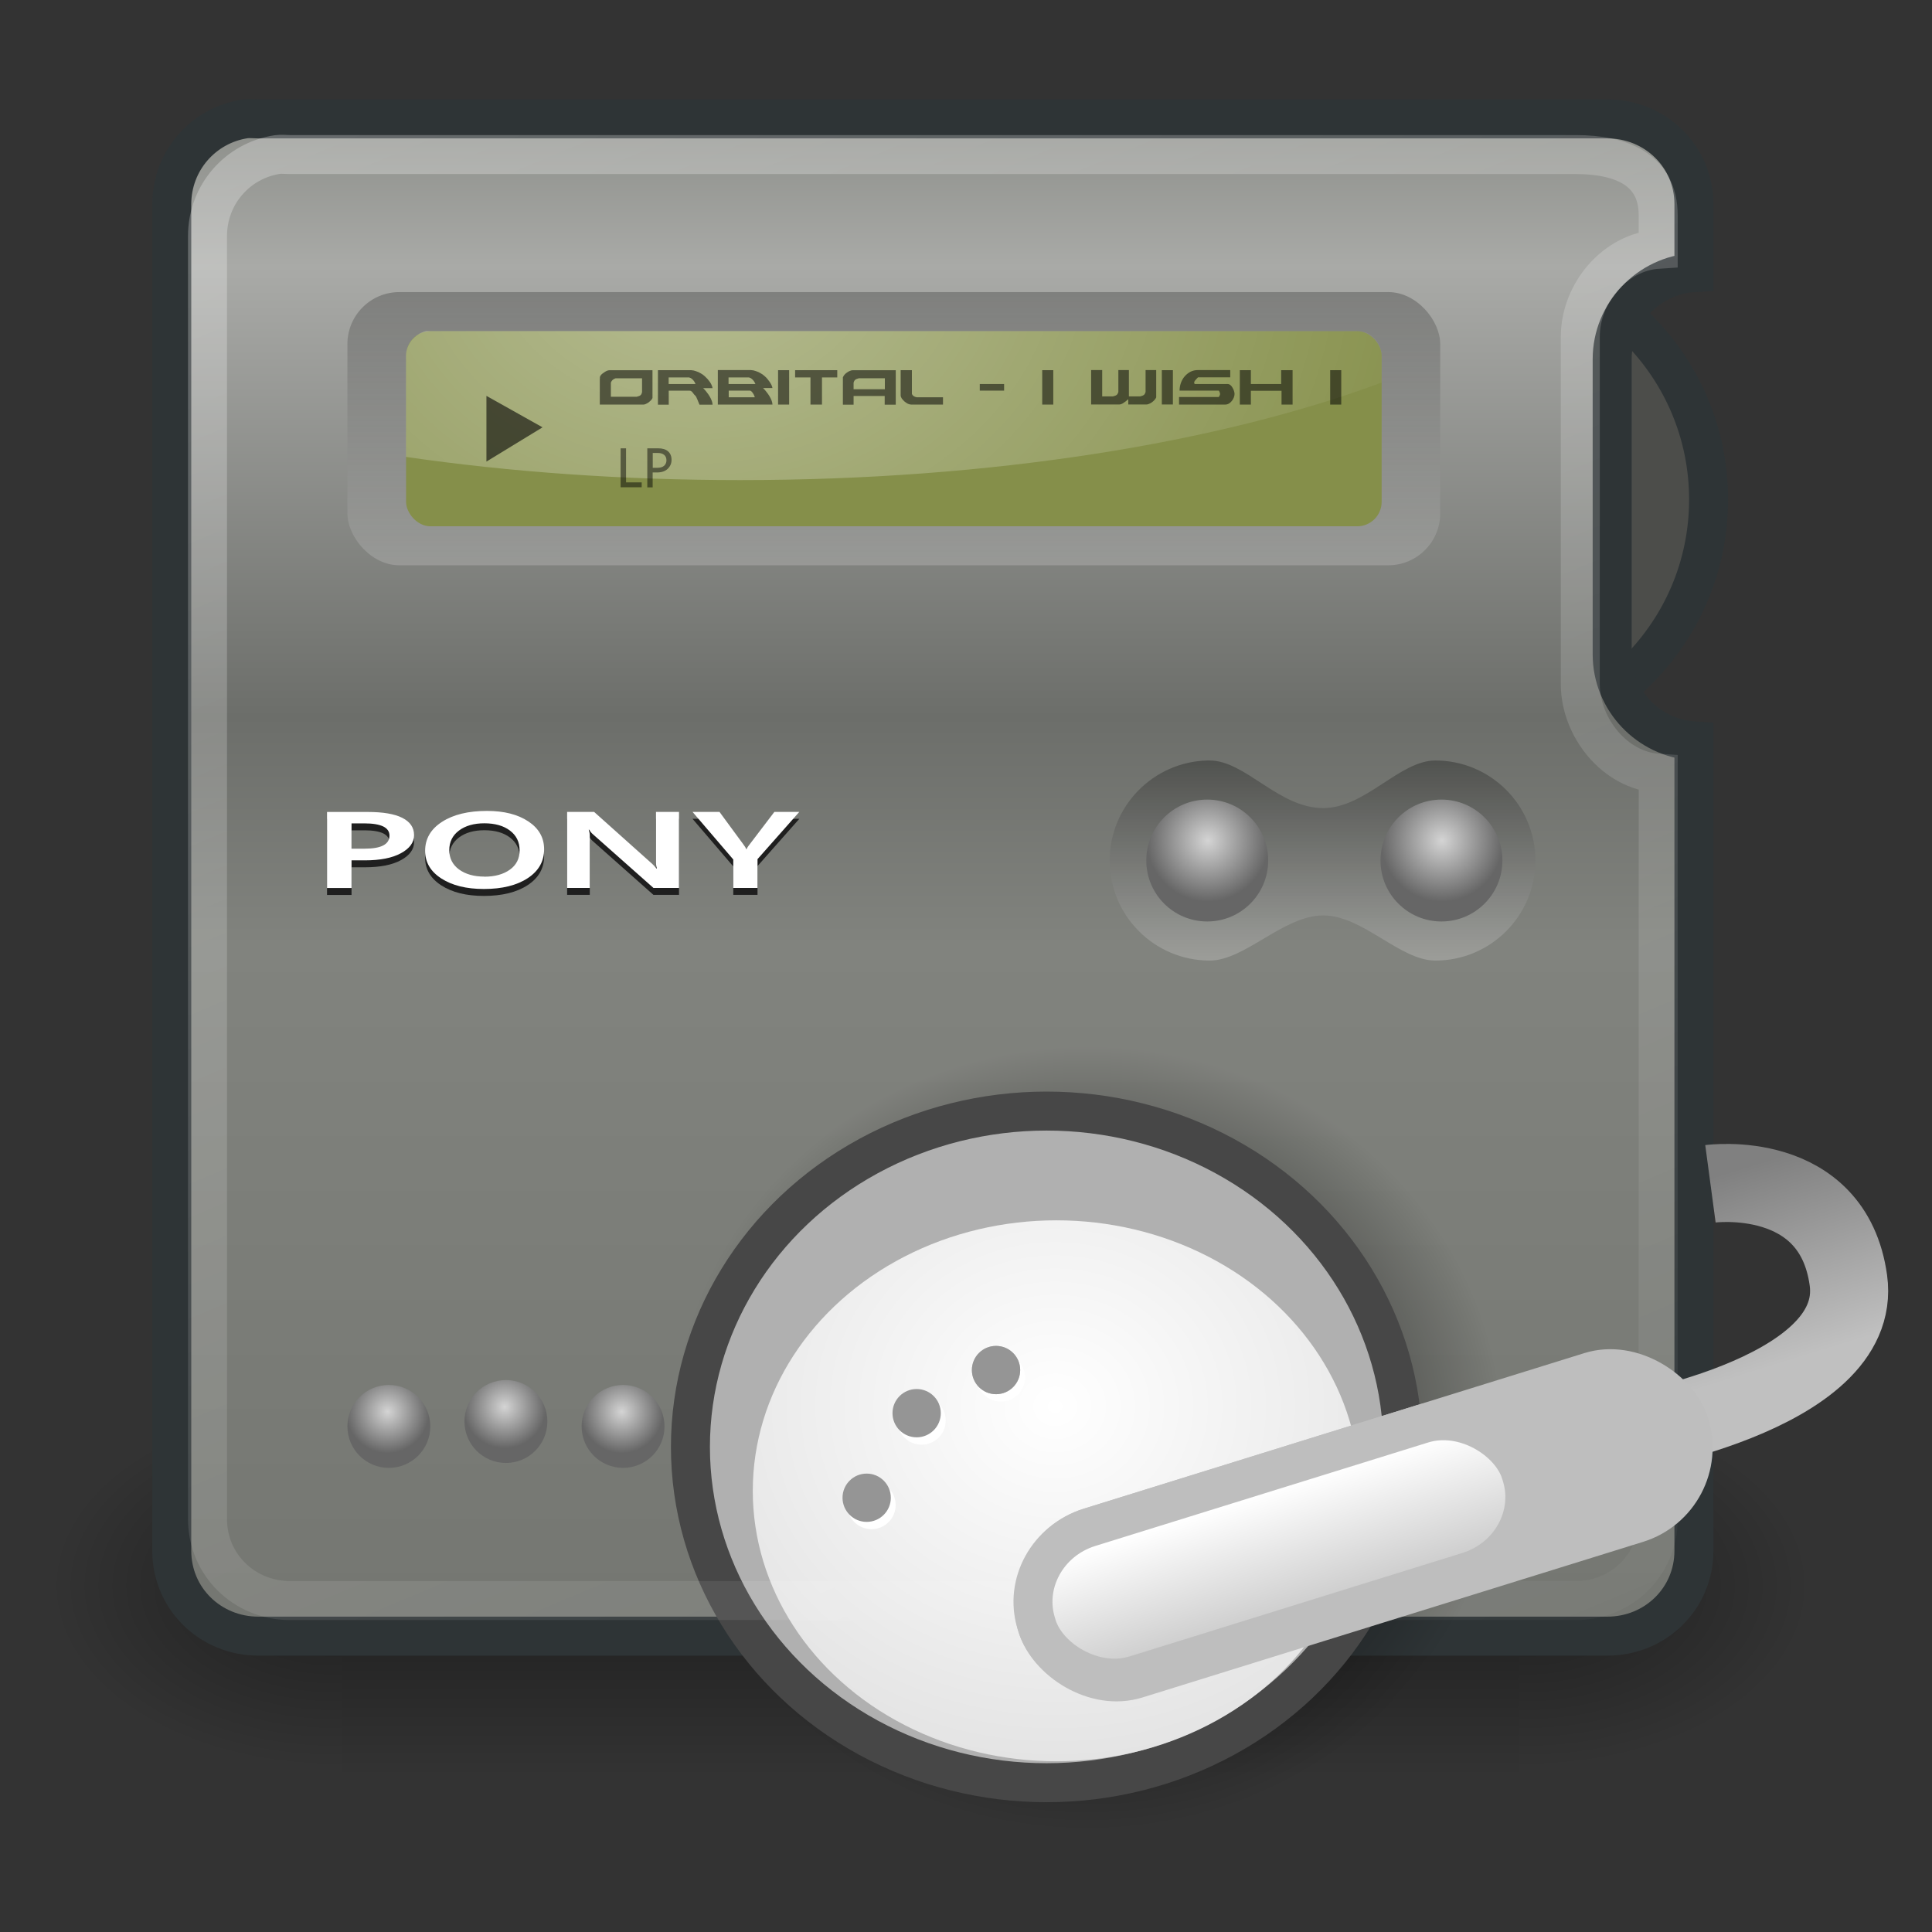 <?xml version="1.0" encoding="UTF-8" standalone="no"?>
<!-- Created with Inkscape (http://www.inkscape.org/) -->

<svg
   xmlns:dc="http://purl.org/dc/elements/1.1/"
   xmlns:cc="http://creativecommons.org/ns#"
   xmlns:rdf="http://www.w3.org/1999/02/22-rdf-syntax-ns#"
   xmlns:svg="http://www.w3.org/2000/svg"
   xmlns="http://www.w3.org/2000/svg"
   xmlns:xlink="http://www.w3.org/1999/xlink"
   xmlns:sodipodi="http://sodipodi.sourceforge.net/DTD/sodipodi-0.dtd"
   xmlns:inkscape="http://www.inkscape.org/namespaces/inkscape"
   width="22"
   height="22"
   id="svg2"
   sodipodi:version="0.32"
   inkscape:version="0.92.2 (5c3e80d, 2017-08-06)"
   version="1.0"
   sodipodi:docname="mp3-player.svg"
   inkscape:output_extension="org.inkscape.output.svg.inkscape">
  <rect width="100%" height="100%" fill="#333333" stroke="none"/>
  <defs
     id="defs4">
    <inkscape:perspective
       sodipodi:type="inkscape:persp3d"
       inkscape:vp_x="0 : 24 : 1"
       inkscape:vp_y="0 : 1000 : 0"
       inkscape:vp_z="48 : 24 : 1"
       inkscape:persp3d-origin="24 : 16 : 1"
       id="perspective99" />
    <radialGradient
       inkscape:collect="always"
       xlink:href="#linearGradient5060"
       id="radialGradient6719"
       gradientUnits="userSpaceOnUse"
       gradientTransform="matrix(-2.774,0,0,1.97,112.762,-872.885)"
       cx="605.714"
       cy="486.648"
       fx="605.714"
       fy="486.648"
       r="117.143" />
    <linearGradient
       inkscape:collect="always"
       id="linearGradient5060">
      <stop
         style="stop-color:black;stop-opacity:1;"
         offset="0"
         id="stop5062" />
      <stop
         style="stop-color:black;stop-opacity:0;"
         offset="1"
         id="stop5064" />
    </linearGradient>
    <radialGradient
       inkscape:collect="always"
       xlink:href="#linearGradient5060"
       id="radialGradient6717"
       gradientUnits="userSpaceOnUse"
       gradientTransform="matrix(2.774,0,0,1.97,-1891.633,-872.885)"
       cx="605.714"
       cy="486.648"
       fx="605.714"
       fy="486.648"
       r="117.143" />
    <linearGradient
       id="linearGradient5048">
      <stop
         style="stop-color:black;stop-opacity:0;"
         offset="0"
         id="stop5050" />
      <stop
         id="stop5056"
         offset="0.5"
         style="stop-color:black;stop-opacity:1;" />
      <stop
         style="stop-color:black;stop-opacity:0;"
         offset="1"
         id="stop5052" />
    </linearGradient>
    <linearGradient
       inkscape:collect="always"
       xlink:href="#linearGradient5048"
       id="linearGradient6715"
       gradientUnits="userSpaceOnUse"
       gradientTransform="matrix(2.774,0,0,1.97,-1892.179,-872.885)"
       x1="302.857"
       y1="366.648"
       x2="302.857"
       y2="609.505" />
    <linearGradient
       inkscape:collect="always"
       id="linearGradient2413">
      <stop
         style="stop-color:#000000;stop-opacity:1;"
         offset="0"
         id="stop2415" />
      <stop
         style="stop-color:#000000;stop-opacity:0;"
         offset="1"
         id="stop2417" />
    </linearGradient>
    <linearGradient
       id="linearGradient2381">
      <stop
         style="stop-color:#808080;stop-opacity:1;"
         offset="0"
         id="stop2383" />
      <stop
         style="stop-color:#c0c0c0;stop-opacity:1;"
         offset="1"
         id="stop2385" />
    </linearGradient>
    <linearGradient
       id="linearGradient2373">
      <stop
         style="stop-color:#ffffff;stop-opacity:1;"
         offset="0"
         id="stop2375" />
      <stop
         style="stop-color:#cbcbcb;stop-opacity:1;"
         offset="1"
         id="stop2377" />
    </linearGradient>
    <linearGradient
       id="linearGradient2359">
      <stop
         id="stop2361"
         offset="0"
         style="stop-color:#ffffff;stop-opacity:1;" />
      <stop
         style="stop-color:#dddddd;stop-opacity:1;"
         offset="1"
         id="stop2365" />
    </linearGradient>
    <linearGradient
       inkscape:collect="always"
       id="linearGradient9531">
      <stop
         style="stop-color:#000000;stop-opacity:1;"
         offset="0"
         id="stop9533" />
      <stop
         style="stop-color:#000000;stop-opacity:0;"
         offset="1"
         id="stop9535" />
    </linearGradient>
    <linearGradient
       id="linearGradient8644">
      <stop
         style="stop-color:#d4d4d4;stop-opacity:1;"
         offset="0"
         id="stop8646" />
      <stop
         style="stop-color:#666666;stop-opacity:1;"
         offset="1"
         id="stop8648" />
    </linearGradient>
    <linearGradient
       inkscape:collect="always"
       id="linearGradient3379">
      <stop
         style="stop-color:#ffffff;stop-opacity:1;"
         offset="0"
         id="stop3381" />
      <stop
         style="stop-color:#ffffff;stop-opacity:0;"
         offset="1"
         id="stop3383" />
    </linearGradient>
    <linearGradient
       id="linearGradient2489">
      <stop
         style="stop-color:#000000;stop-opacity:1;"
         offset="0"
         id="stop2491" />
      <stop
         style="stop-color:#ffffff;stop-opacity:1;"
         offset="1"
         id="stop2493" />
    </linearGradient>
    <linearGradient
       inkscape:collect="always"
       id="linearGradient2479">
      <stop
         style="stop-color:#ffffff;stop-opacity:1;"
         offset="0"
         id="stop2481" />
      <stop
         style="stop-color:#ffffff;stop-opacity:0;"
         offset="1"
         id="stop2483" />
    </linearGradient>
    <linearGradient
       id="linearGradient2459">
      <stop
         style="stop-color:#888a85;stop-opacity:1;"
         offset="0"
         id="stop2461" />
      <stop
         id="stop2223"
         offset="0.108"
         style="stop-color:#a9aaa7;stop-opacity:1;" />
      <stop
         style="stop-color:#6c6e6a;stop-opacity:1;"
         offset="0.397"
         id="stop2225" />
      <stop
         id="stop2227"
         offset="0.544"
         style="stop-color:#81837e;stop-opacity:1;" />
      <stop
         style="stop-color:#747671;stop-opacity:1;"
         offset="1"
         id="stop2463" />
    </linearGradient>
    <linearGradient
       inkscape:collect="always"
       xlink:href="#linearGradient2459"
       id="linearGradient2465"
       x1="25"
       y1="3.048"
       x2="25"
       y2="42.952"
       gradientUnits="userSpaceOnUse"
       gradientTransform="matrix(0.444,0,0,0.444,-0.489,25.771)" />
    <linearGradient
       inkscape:collect="always"
       xlink:href="#linearGradient2479"
       id="linearGradient2485"
       x1="16.7"
       y1="-2.283"
       x2="38.78"
       y2="50.397"
       gradientUnits="userSpaceOnUse"
       gradientTransform="matrix(0.444,0,0,0.444,-0.489,25.771)" />
    <linearGradient
       inkscape:collect="always"
       xlink:href="#linearGradient2489"
       id="linearGradient2495"
       x1="24"
       y1="6.875"
       x2="24"
       y2="16.244"
       gradientUnits="userSpaceOnUse"
       gradientTransform="matrix(0.444,0,0,0.472,-0.489,25.549)" />
    <radialGradient
       inkscape:collect="always"
       xlink:href="#linearGradient3379"
       id="radialGradient3385"
       cx="18.873"
       cy="5.886"
       fx="18.873"
       fy="5.886"
       r="12.5"
       gradientTransform="matrix(0.724,0,0,0.561,-5.771,25.585)"
       gradientUnits="userSpaceOnUse" />
    <linearGradient
       inkscape:collect="always"
       xlink:href="#linearGradient2489"
       id="linearGradient6019"
       gradientUnits="userSpaceOnUse"
       gradientTransform="matrix(0.444,0,0,0.472,2.011,24.424)"
       x1="29.359"
       y1="21.678"
       x2="29.359"
       y2="27.187" />
    <radialGradient
       inkscape:collect="always"
       xlink:href="#linearGradient8644"
       id="radialGradient8650"
       cx="32.125"
       cy="22.031"
       fx="32.125"
       fy="22.031"
       r="1.219"
       gradientUnits="userSpaceOnUse"
       gradientTransform="matrix(0.57,0,0,0.57,-4.557,23.014)" />
    <radialGradient
       inkscape:collect="always"
       xlink:href="#linearGradient8644"
       id="radialGradient8654"
       gradientUnits="userSpaceOnUse"
       cx="32.125"
       cy="22.031"
       fx="32.125"
       fy="22.031"
       r="1.219"
       gradientTransform="matrix(0.57,0,0,0.57,-1.891,23.014)" />
    <radialGradient
       inkscape:collect="always"
       xlink:href="#linearGradient9531"
       id="radialGradient9537"
       cx="25.375"
       cy="41.75"
       fx="25.375"
       fy="41.75"
       r="20.375"
       gradientTransform="matrix(1,0,0,0.282,0,29.968)"
       gradientUnits="userSpaceOnUse" />
    <radialGradient
       inkscape:collect="always"
       xlink:href="#linearGradient8644"
       id="radialGradient9541"
       gradientUnits="userSpaceOnUse"
       cx="32.125"
       cy="22.031"
       fx="32.125"
       fy="22.031"
       r="1.219"
       gradientTransform="matrix(0.387,0,0,0.387,-8.019,33.549)" />
    <radialGradient
       inkscape:collect="always"
       xlink:href="#linearGradient8644"
       id="radialGradient9545"
       gradientUnits="userSpaceOnUse"
       cx="32.125"
       cy="22.031"
       fx="32.125"
       fy="22.031"
       r="1.219"
       gradientTransform="matrix(0.387,0,0,0.387,-6.686,33.494)" />
    <radialGradient
       inkscape:collect="always"
       xlink:href="#linearGradient8644"
       id="radialGradient9549"
       gradientUnits="userSpaceOnUse"
       cx="32.125"
       cy="22.031"
       fx="32.125"
       fy="22.031"
       r="1.219"
       gradientTransform="matrix(0.387,0,0,0.387,-5.353,33.549)" />
    <radialGradient
       inkscape:collect="always"
       xlink:href="#linearGradient2359"
       id="radialGradient2357"
       cx="32.35"
       cy="41.432"
       fx="32.35"
       fy="41.432"
       r="8.254"
       gradientTransform="matrix(0.682,0,0,0.616,-10.047,16.493)"
       gradientUnits="userSpaceOnUse" />
    <linearGradient
       inkscape:collect="always"
       xlink:href="#linearGradient2373"
       id="linearGradient2379"
       x1="20.466"
       y1="46.393"
       x2="20.496"
       y2="49.641"
       gradientUnits="userSpaceOnUse"
       gradientTransform="matrix(0.444,0,0,0.444,-7.268,24.728)" />
    <linearGradient
       inkscape:collect="always"
       xlink:href="#linearGradient2381"
       id="linearGradient2387"
       x1="43.462"
       y1="30.561"
       x2="44.977"
       y2="35.436"
       gradientUnits="userSpaceOnUse"
       gradientTransform="matrix(0.444,0,0,0.444,0.4,25.771)" />
    <radialGradient
       inkscape:collect="always"
       xlink:href="#linearGradient2413"
       id="radialGradient2419"
       cx="32.35"
       cy="42.962"
       fx="32.35"
       fy="42.962"
       r="7.778"
       gradientTransform="matrix(0.61,0,0,0.575,-7.354,17.682)"
       gradientUnits="userSpaceOnUse" />
  </defs>
  <sodipodi:namedview
     id="base"
     pagecolor="#ffffff"
     bordercolor="#666666"
     borderopacity="0.412"
     inkscape:pageopacity="0.0"
     inkscape:pageshadow="2"
     inkscape:zoom="11.313708"
     inkscape:cx="21.524987"
     inkscape:cy="2.0592145"
     inkscape:document-units="px"
     inkscape:current-layer="layer1"
     inkscape:showpageshadow="false"
     inkscape:window-width="1920"
     inkscape:window-height="1017"
     inkscape:window-x="-8"
     inkscape:window-y="-8"
     showgrid="false"
     fill="#9db029"
     inkscape:window-maximized="1" />
  <g
     inkscape:label="Layer 1"
     inkscape:groupmode="layer"
     id="layer1"
     transform="translate(0,-26)">
    <circle
       style="color:#000000;display:block;overflow:visible;visibility:visible;opacity:1;fill:#4c4d4a;fill-opacity:1;fill-rule:evenodd;stroke:#2e3436;stroke-width:0.444;stroke-linecap:butt;stroke-linejoin:miter;stroke-miterlimit:4;stroke-dasharray:none;stroke-dashoffset:0;stroke-opacity:1;marker:none;marker-start:none;marker-mid:none;marker-end:none"
       id="path2473"
       cx="16.706"
       cy="31.688"
       r="2.75" />
    <g
       transform="matrix(0.01,0,0,0.009,19.491,43.283)"
       id="g6707">
      <rect
         style="color:#000000;display:inline;overflow:visible;visibility:visible;opacity:0.402;fill:url(#linearGradient6715);fill-opacity:1;fill-rule:nonzero;stroke:none;stroke-width:1;stroke-linecap:round;stroke-linejoin:miter;stroke-miterlimit:4;stroke-dasharray:none;stroke-dashoffset:0;stroke-opacity:1;marker:none;marker-start:none;marker-mid:none;marker-end:none"
         id="rect6709"
         width="1339.633"
         height="478.357"
         x="-1559.252"
         y="-150.697" />
      <path
         style="color:#000000;display:inline;overflow:visible;visibility:visible;opacity:0.402;fill:url(#radialGradient6717);fill-opacity:1;fill-rule:nonzero;stroke:none;stroke-width:1;stroke-linecap:round;stroke-linejoin:miter;stroke-miterlimit:4;stroke-dasharray:none;stroke-dashoffset:0;stroke-opacity:1;marker:none;marker-start:none;marker-mid:none;marker-end:none"
         d="m -219.619,-150.68 c 0,0 0,478.331 0,478.331 142.874,0.9 345.4,-107.17 345.4,-239.196 0,-132.027 -159.437,-239.135 -345.4,-239.135 z"
         id="path6711"
         sodipodi:nodetypes="cccc"
         inkscape:connector-curvature="0" />
      <path
         sodipodi:nodetypes="cccc"
         id="path6713"
         d="m -1559.252,-150.68 c 0,0 0,478.331 0,478.331 -142.874,0.9 -345.4,-107.17 -345.4,-239.196 0,-132.027 159.437,-239.135 345.4,-239.135 z"
         style="color:#000000;display:inline;overflow:visible;visibility:visible;opacity:0.402;fill:url(#radialGradient6719);fill-opacity:1;fill-rule:nonzero;stroke:none;stroke-width:1;stroke-linecap:round;stroke-linejoin:miter;stroke-miterlimit:4;stroke-dasharray:none;stroke-dashoffset:0;stroke-opacity:1;marker:none;marker-start:none;marker-mid:none;marker-end:none"
         inkscape:connector-curvature="0" />
    </g>
    <path
       style="color:#000000;display:block;overflow:visible;visibility:visible;opacity:1;fill:url(#linearGradient2465);fill-opacity:1;fill-rule:evenodd;stroke:#2e3436;stroke-width:0.444;stroke-linecap:butt;stroke-linejoin:miter;stroke-miterlimit:4;stroke-dasharray:none;stroke-dashoffset:0;stroke-opacity:1;marker:none;marker-start:none;marker-mid:none;marker-end:none"
       d="m 2.789,27.354 c -0.474,0.072 -0.833,0.478 -0.833,0.972 v 15.333 c 0,0.546 0.441,0.972 0.986,0.972 H 18.303 c 0.546,0 0.986,-0.427 0.986,-0.972 v -9.222 c -0.516,-0.032 -0.931,-0.462 -0.931,-0.986 v -3.361 c 0,-0.524 0.415,-0.954 0.931,-0.986 v -0.778 c 0,-0.546 -0.441,-0.972 -0.986,-0.972 H 2.942 c -0.051,0 -0.104,-0.007 -0.153,0 z"
       id="rect1580"
       inkscape:connector-curvature="0" />
    <ellipse
       style="color:#000000;display:block;overflow:visible;visibility:visible;opacity:1;fill:url(#radialGradient2419);fill-opacity:1;fill-rule:evenodd;stroke:none;stroke-width:0.52;stroke-linecap:butt;stroke-linejoin:miter;stroke-miterlimit:4;stroke-dasharray:none;stroke-dashoffset:0;stroke-opacity:1;marker:none;marker-start:none;marker-mid:none;marker-end:none"
       id="path2411"
       cx="12.39"
       cy="42.398"
       rx="4.747"
       ry="4.475" />
    <ellipse
       id="path2407"
       style="color:#000000;display:block;overflow:visible;visibility:visible;opacity:1;fill:#b0b0b0;fill-opacity:1;fill-rule:evenodd;stroke:#474747;stroke-width:0.444;stroke-linecap:butt;stroke-linejoin:miter;stroke-miterlimit:4;stroke-dasharray:none;stroke-dashoffset:0;stroke-opacity:1;marker:none;marker-start:none;marker-mid:none;marker-end:none"
       cx="11.918"
       cy="42.476"
       rx="4.056"
       ry="3.824" />
    <ellipse
       style="color:#000000;display:block;overflow:visible;visibility:visible;opacity:1;fill:url(#radialGradient2357);fill-opacity:1;fill-rule:evenodd;stroke:none;stroke-width:0.444;stroke-linecap:butt;stroke-linejoin:miter;stroke-miterlimit:4;stroke-dasharray:none;stroke-dashoffset:0;stroke-opacity:1;marker:none;marker-start:none;marker-mid:none;marker-end:none"
       id="path2601"
       cx="12.029"
       cy="42.976"
       rx="3.457"
       ry="3.08" />
    <path
       id="path2475"
       d="m 3.157,27.76 c -0.451,0.069 -0.794,0.455 -0.794,0.927 v 14.612 c 0,0.52 0.42,0.927 0.94,0.927 H 17.942 c 0.52,0 0.94,-0.407 0.94,-0.927 v -8.494 c -0.492,-0.031 -0.887,-0.519 -0.887,-1.018 V 29.837 c 0,-0.5 0.395,-0.968 0.887,-0.999 V 28.451 c 0,-0.52 -0.42,-0.691 -0.94,-0.691 H 3.303 c -0.049,0 -0.099,-0.007 -0.146,0 z"
       style="color:#000000;display:block;overflow:visible;visibility:visible;opacity:0.281;fill:none;fill-opacity:1;fill-rule:evenodd;stroke:url(#linearGradient2485);stroke-width:0.444;stroke-linecap:butt;stroke-linejoin:miter;stroke-miterlimit:4;stroke-dasharray:none;stroke-dashoffset:0;stroke-opacity:1;marker:none;marker-start:none;marker-mid:none;marker-end:none"
       sodipodi:nodetypes="cccccccccccccc"
       inkscape:connector-curvature="0" />
    <rect
       style="color:#000000;display:block;overflow:visible;visibility:visible;opacity:0.281;fill:url(#linearGradient2495);fill-opacity:1;fill-rule:evenodd;stroke:none;stroke-width:0.444;stroke-linecap:butt;stroke-linejoin:miter;stroke-miterlimit:4;stroke-dasharray:none;stroke-dashoffset:0;stroke-opacity:1;marker:none;marker-start:none;marker-mid:none;marker-end:none"
       id="rect2487"
       width="12.444"
       height="3.111"
       x="3.956"
       y="29.326"
       rx="0.592"
       ry="0.592" />
    <rect
       ry="0.278"
       rx="0.278"
       y="29.771"
       x="4.624"
       height="2.222"
       width="11.109"
       id="rect2497"
       style="color:#000000;display:block;overflow:visible;visibility:visible;opacity:1;fill:#858f4a;fill-opacity:1;fill-rule:evenodd;stroke:none;stroke-width:0.444;stroke-linecap:butt;stroke-linejoin:miter;stroke-miterlimit:4;stroke-dasharray:none;stroke-dashoffset:0;stroke-opacity:1;marker:none;marker-start:none;marker-mid:none;marker-end:none" />
    <path
       style="color:#000000;display:block;overflow:visible;visibility:visible;opacity:0.402;fill:url(#radialGradient3385);fill-opacity:1;fill-rule:evenodd;stroke:none;stroke-width:0.444;stroke-linecap:butt;stroke-linejoin:miter;stroke-miterlimit:4;stroke-dasharray:none;stroke-dashoffset:0;stroke-opacity:1;marker:none;marker-start:none;marker-mid:none;marker-end:none"
       d="m 4.845,29.771 c -0.023,0.005 -0.049,0.018 -0.069,0.028 -0.016,0.009 -0.042,0.03 -0.056,0.042 -0.007,0.006 -0.022,0.021 -0.028,0.028 -0.04,0.048 -0.069,0.113 -0.069,0.181 v 1.153 c 1.176,0.171 2.46,0.264 3.806,0.264 2.867,0 5.456,-0.425 7.305,-1.111 V 30.049 c 0,-0.067 -0.03,-0.133 -0.069,-0.181 -0.006,-0.007 -0.021,-0.022 -0.028,-0.028 -0.014,-0.011 -0.04,-0.033 -0.056,-0.042 -0.036,-0.018 -0.082,-0.028 -0.125,-0.028 H 4.9 c -0.019,0 -0.037,-0.004 -0.056,0 z"
       id="rect2501"
       inkscape:connector-curvature="0" />
    <path
       style="font-style:normal;font-variant:normal;font-weight:bold;font-stretch:normal;font-size:3.592px;line-height:125%;font-family:Segoe;text-align:start;writing-mode:lr-tb;text-anchor:start;fill:#1f1f1f;fill-opacity:1;stroke:none;stroke-width:0.444pt;stroke-linecap:butt;stroke-linejoin:miter;stroke-opacity:1"
       d="m 3.724,35.325 h 0.464 c 0.173,10e-7 0.304,0.022 0.393,0.067 0.089,0.045 0.134,0.11 0.134,0.197 -1e-6,0.083 -0.05,0.152 -0.15,0.206 -0.099,0.054 -0.236,0.081 -0.41,0.081 h -0.152 v 0.315 h -0.279 v -0.866 m 0.279,0.418 h 0.148 c 0.095,0 0.166,-0.012 0.213,-0.037 0.048,-0.025 0.071,-0.062 0.071,-0.112 -1e-6,-0.046 -0.024,-0.081 -0.071,-0.104 -0.048,-0.023 -0.119,-0.035 -0.213,-0.035 h -0.148 v 0.289 m 1.542,-0.431 c 0.195,10e-7 0.352,0.04 0.472,0.12 0.119,0.079 0.179,0.185 0.179,0.317 -10e-7,0.137 -0.062,0.247 -0.187,0.329 -0.125,0.082 -0.291,0.123 -0.499,0.123 -0.2,0 -0.361,-0.04 -0.485,-0.12 -0.123,-0.08 -0.184,-0.184 -0.184,-0.314 -10e-7,-0.138 0.064,-0.248 0.193,-0.331 0.129,-0.083 0.3,-0.124 0.511,-0.124 m -0.03,0.749 c 0.12,0 0.217,-0.027 0.291,-0.08 0.074,-0.053 0.111,-0.126 0.111,-0.22 -1e-6,-0.095 -0.037,-0.17 -0.11,-0.225 -0.072,-0.055 -0.17,-0.083 -0.292,-0.083 -0.119,10e-7 -0.216,0.028 -0.289,0.083 -0.073,0.055 -0.11,0.129 -0.11,0.222 0,0.092 0.037,0.166 0.11,0.22 0.074,0.054 0.17,0.082 0.289,0.082 m 2.217,0.129 h -0.291 l -0.688,-0.61 c -0.017,-0.014 -0.032,-0.032 -0.043,-0.053 h -0.006 c 0.008,0.023 0.012,0.044 0.012,0.062 v 0.601 h -0.258 v -0.866 h 0.307 l 0.662,0.592 c 0.015,0.014 0.031,0.032 0.047,0.052 h 0.006 c -0.007,-0.02 -0.01,-0.043 -0.01,-0.071 v -0.573 h 0.262 v 0.866 m 1.37,-0.866 -0.476,0.538 v 0.328 h -0.276 v -0.324 l -0.464,-0.542 h 0.307 l 0.193,0.263 c 0.06,0.081 0.093,0.126 0.099,0.136 0.006,0.01 0.01,0.019 0.013,0.027 h 0.002 c 0.008,-0.016 0.015,-0.028 0.021,-0.036 l 0.297,-0.39 h 0.284"
       id="text3387"
       inkscape:connector-curvature="0" />
    <path
       style="font-style:normal;font-variant:normal;font-weight:bold;font-stretch:normal;font-size:3.592px;line-height:125%;font-family:Segoe;text-align:start;writing-mode:lr-tb;text-anchor:start;fill:#ffffff;fill-opacity:1;stroke:none;stroke-width:0.444pt;stroke-linecap:butt;stroke-linejoin:miter;stroke-opacity:1"
       d="m 3.724,35.246 h 0.464 c 0.173,1e-6 0.304,0.022 0.393,0.067 0.089,0.045 0.134,0.11 0.134,0.197 -1e-6,0.083 -0.05,0.152 -0.15,0.206 -0.099,0.054 -0.236,0.081 -0.41,0.081 h -0.152 v 0.315 h -0.279 v -0.866 m 0.279,0.418 h 0.148 c 0.095,0 0.166,-0.012 0.213,-0.037 0.048,-0.025 0.071,-0.062 0.071,-0.112 -1e-6,-0.046 -0.024,-0.081 -0.071,-0.104 -0.048,-0.023 -0.119,-0.035 -0.213,-0.035 h -0.148 v 0.289 m 1.542,-0.431 c 0.195,10e-7 0.352,0.04 0.472,0.12 0.119,0.079 0.179,0.185 0.179,0.317 -1e-6,0.137 -0.062,0.247 -0.187,0.329 -0.125,0.082 -0.291,0.123 -0.499,0.123 -0.2,0 -0.361,-0.04 -0.485,-0.12 -0.123,-0.08 -0.184,-0.184 -0.184,-0.314 -1e-6,-0.138 0.064,-0.248 0.193,-0.331 0.129,-0.083 0.3,-0.124 0.511,-0.124 m -0.03,0.749 c 0.12,0 0.217,-0.027 0.291,-0.08 0.074,-0.053 0.111,-0.126 0.111,-0.22 -10e-7,-0.095 -0.037,-0.17 -0.11,-0.225 -0.072,-0.055 -0.17,-0.083 -0.292,-0.083 -0.119,10e-7 -0.216,0.028 -0.289,0.083 -0.073,0.055 -0.11,0.129 -0.11,0.222 0,0.092 0.037,0.166 0.11,0.22 0.074,0.054 0.17,0.082 0.289,0.082 m 2.217,0.129 h -0.291 l -0.688,-0.61 c -0.017,-0.014 -0.032,-0.032 -0.043,-0.053 h -0.006 c 0.008,0.023 0.012,0.044 0.012,0.062 v 0.601 h -0.258 v -0.866 h 0.307 l 0.662,0.592 c 0.015,0.014 0.031,0.032 0.047,0.052 h 0.006 c -0.007,-0.02 -0.01,-0.043 -0.01,-0.071 v -0.573 h 0.262 v 0.866 m 1.37,-0.866 -0.476,0.538 v 0.328 h -0.276 v -0.324 l -0.464,-0.542 h 0.307 l 0.193,0.263 c 0.06,0.081 0.093,0.126 0.099,0.136 0.006,0.01 0.01,0.019 0.013,0.027 h 0.002 c 0.008,-0.016 0.015,-0.028 0.021,-0.036 l 0.297,-0.39 h 0.284"
       id="text4264"
       inkscape:connector-curvature="0" />
    <path
       style="color:#000000;display:block;overflow:visible;visibility:visible;opacity:0.281;fill:url(#linearGradient6019);fill-opacity:1;fill-rule:evenodd;stroke:none;stroke-width:0.444;stroke-linecap:butt;stroke-linejoin:miter;stroke-miterlimit:4;stroke-dasharray:none;stroke-dashoffset:0;stroke-opacity:1;marker:none;marker-start:none;marker-mid:none;marker-end:none"
       d="m 13.747,34.66 c -0.615,0.016 -1.111,0.52 -1.111,1.139 0,0.629 0.51,1.139 1.139,1.139 0.403,0 0.84,-0.514 1.292,-0.514 0.453,0 0.873,0.514 1.278,0.514 0.629,0 1.139,-0.51 1.139,-1.139 0,-0.629 -0.51,-1.139 -1.139,-1.139 -0.409,0 -0.797,0.542 -1.278,0.542 -0.508,0 -0.885,-0.542 -1.292,-0.542 -0.01,0 -0.018,-2.48e-4 -0.028,0 z"
       id="path5141"
       sodipodi:nodetypes="csszssszsc"
       inkscape:connector-curvature="0" />
    <circle
       style="color:#000000;display:block;overflow:visible;visibility:visible;opacity:1;fill:url(#radialGradient8650);fill-opacity:1;fill-rule:evenodd;stroke:none;stroke-width:0.57;stroke-linecap:butt;stroke-linejoin:miter;stroke-miterlimit:4;stroke-dasharray:none;stroke-dashoffset:0;stroke-opacity:1;marker:none;marker-start:none;marker-mid:none;marker-end:none"
       id="path7769"
       cx="13.747"
       cy="35.799"
       r="0.694" />
    <circle
       id="path8652"
       style="color:#000000;display:block;overflow:visible;visibility:visible;opacity:1;fill:url(#radialGradient8654);fill-opacity:1;fill-rule:evenodd;stroke:none;stroke-width:0.57;stroke-linecap:butt;stroke-linejoin:miter;stroke-miterlimit:4;stroke-dasharray:none;stroke-dashoffset:0;stroke-opacity:1;marker:none;marker-start:none;marker-mid:none;marker-end:none"
       cx="16.414"
       cy="35.799"
       r="0.694" />
    <circle
       style="color:#000000;display:block;overflow:visible;visibility:visible;opacity:1;fill:url(#radialGradient9541);fill-opacity:1;fill-rule:evenodd;stroke:none;stroke-width:0.387;stroke-linecap:butt;stroke-linejoin:miter;stroke-miterlimit:4;stroke-dasharray:none;stroke-dashoffset:0;stroke-opacity:1;marker:none;marker-start:none;marker-mid:none;marker-end:none"
       id="path9539"
       cx="4.428"
       cy="42.243"
       r="0.472" />
    <circle
       id="path9543"
       style="color:#000000;display:block;overflow:visible;visibility:visible;opacity:1;fill:url(#radialGradient9545);fill-opacity:1;fill-rule:evenodd;stroke:none;stroke-width:0.387;stroke-linecap:butt;stroke-linejoin:miter;stroke-miterlimit:4;stroke-dasharray:none;stroke-dashoffset:0;stroke-opacity:1;marker:none;marker-start:none;marker-mid:none;marker-end:none"
       cx="5.761"
       cy="42.187"
       r="0.472" />
    <circle
       style="color:#000000;display:block;overflow:visible;visibility:visible;opacity:1;fill:url(#radialGradient9549);fill-opacity:1;fill-rule:evenodd;stroke:none;stroke-width:0.387;stroke-linecap:butt;stroke-linejoin:miter;stroke-miterlimit:4;stroke-dasharray:none;stroke-dashoffset:0;stroke-opacity:1;marker:none;marker-start:none;marker-mid:none;marker-end:none"
       id="path9547"
       cx="7.095"
       cy="42.243"
       r="0.472" />
    <path
       style="fill:none;fill-opacity:0.75;fill-rule:evenodd;stroke:url(#linearGradient2387);stroke-width:0.889;stroke-linecap:butt;stroke-linejoin:miter;stroke-miterlimit:4;stroke-dasharray:none;stroke-opacity:1"
       d="m 18.377,42.348 c 0,0 2.853,-0.443 2.671,-1.768 -0.177,-1.287 -1.571,-1.1 -1.571,-1.1"
       id="path10458"
       sodipodi:nodetypes="czc"
       inkscape:connector-curvature="0" />
    <rect
       style="color:#000000;display:block;overflow:visible;visibility:visible;opacity:1;fill:#bebebe;fill-opacity:1;fill-rule:evenodd;stroke:#bebebe;stroke-width:0.444;stroke-linecap:butt;stroke-linejoin:miter;stroke-miterlimit:4;stroke-dasharray:none;stroke-dashoffset:0;stroke-opacity:1;marker:none;marker-start:none;marker-mid:none;marker-end:none"
       id="rect9531"
       width="7.778"
       height="1.807"
       x="-1.937"
       y="45.119"
       rx="0.904"
       ry="0.904"
       transform="rotate(-17.268)" />
    <circle
       id="path2367"
       style="color:#000000;display:block;overflow:visible;visibility:visible;opacity:1;fill:#ffffff;fill-opacity:1;fill-rule:evenodd;stroke:none;stroke-width:0.444;stroke-linecap:butt;stroke-linejoin:miter;stroke-miterlimit:4;stroke-dasharray:none;stroke-dashoffset:0;stroke-opacity:1;marker:none;marker-start:none;marker-mid:none;marker-end:none"
       cx="9.924"
       cy="43.138"
       r="0.275" />
    <circle
       style="color:#000000;display:block;overflow:visible;visibility:visible;opacity:1;fill:#959595;fill-opacity:1;fill-rule:evenodd;stroke:none;stroke-width:0.444;stroke-linecap:butt;stroke-linejoin:miter;stroke-miterlimit:4;stroke-dasharray:none;stroke-dashoffset:0;stroke-opacity:1;marker:none;marker-start:none;marker-mid:none;marker-end:none"
       id="path9533"
       cx="9.869"
       cy="43.055"
       r="0.275" />
    <circle
       style="color:#000000;display:block;overflow:visible;visibility:visible;opacity:1;fill:#ffffff;fill-opacity:1;fill-rule:evenodd;stroke:none;stroke-width:0.444;stroke-linecap:butt;stroke-linejoin:miter;stroke-miterlimit:4;stroke-dasharray:none;stroke-dashoffset:0;stroke-opacity:1;marker:none;marker-start:none;marker-mid:none;marker-end:none"
       id="path2369"
       cx="10.494"
       cy="42.176"
       r="0.275" />
    <circle
       id="path10408"
       style="color:#000000;display:block;overflow:visible;visibility:visible;opacity:1;fill:#959595;fill-opacity:1;fill-rule:evenodd;stroke:none;stroke-width:0.444;stroke-linecap:butt;stroke-linejoin:miter;stroke-miterlimit:4;stroke-dasharray:none;stroke-dashoffset:0;stroke-opacity:1;marker:none;marker-start:none;marker-mid:none;marker-end:none"
       cx="10.438"
       cy="42.092"
       r="0.275" />
    <circle
       style="color:#000000;display:block;overflow:visible;visibility:visible;opacity:1;fill:#ffffff;fill-opacity:1;fill-rule:evenodd;stroke:none;stroke-width:0.444;stroke-linecap:butt;stroke-linejoin:miter;stroke-miterlimit:4;stroke-dasharray:none;stroke-dashoffset:0;stroke-opacity:1;marker:none;marker-start:none;marker-mid:none;marker-end:none"
       id="path2371"
       cx="11.397"
       cy="41.685"
       r="0.275" />
    <circle
       style="color:#000000;display:block;overflow:visible;visibility:visible;opacity:1;fill:#c4c4c4;fill-opacity:1;fill-rule:evenodd;stroke:none;stroke-width:0.444;stroke-linecap:butt;stroke-linejoin:miter;stroke-miterlimit:4;stroke-dasharray:none;stroke-dashoffset:0;stroke-opacity:1;marker:none;marker-start:none;marker-mid:none;marker-end:none"
       id="path10410"
       cx="11.342"
       cy="41.601"
       r="0.275" />
    <circle
       id="path10412"
       style="color:#000000;display:block;overflow:visible;visibility:visible;opacity:1;fill:#959595;fill-opacity:1;fill-rule:evenodd;stroke:none;stroke-width:0.444;stroke-linecap:butt;stroke-linejoin:miter;stroke-miterlimit:4;stroke-dasharray:none;stroke-dashoffset:0;stroke-opacity:1;marker:none;marker-start:none;marker-mid:none;marker-end:none"
       cx="11.342"
       cy="41.601"
       r="0.275" />
    <rect
       transform="rotate(-17.268)"
       ry="0.865"
       rx="0.904"
       y="45.119"
       x="-1.937"
       height="1.761"
       width="5.777"
       id="rect10456"
       style="color:#000000;display:block;overflow:visible;visibility:visible;opacity:1;fill:url(#linearGradient2379);fill-opacity:1;fill-rule:evenodd;stroke:#bebebe;stroke-width:0.444;stroke-linecap:butt;stroke-linejoin:miter;stroke-miterlimit:4;stroke-dasharray:none;stroke-dashoffset:0;stroke-opacity:1;marker:none;marker-start:none;marker-mid:none;marker-end:none" />
    <path
       style="color:#000000;display:inline;overflow:visible;visibility:visible;opacity:0.583;fill:#000000;fill-opacity:1;fill-rule:evenodd;stroke:none;stroke-width:0.444;stroke-linecap:round;stroke-linejoin:round;stroke-miterlimit:4;stroke-dasharray:none;stroke-dashoffset:0;stroke-opacity:1;marker:none;marker-start:none;marker-mid:none;marker-end:none"
       d="m 5.539,30.508 v 0.748 l 0.639,-0.39 z"
       id="path1466"
       inkscape:connector-curvature="0" />
    <path
       style="font-style:normal;font-variant:normal;font-weight:normal;font-stretch:normal;font-size:10px;line-height:100%;font-family:Alexis;text-align:start;writing-mode:lr-tb;text-anchor:start;opacity:0.517;fill:#000000;fill-opacity:1;stroke:none;stroke-width:0.444px;stroke-linecap:butt;stroke-linejoin:miter;stroke-opacity:1"
       d="m 6.831,30.315 v -0.021 c 0.002,-0.009 0.007,-0.018 0.015,-0.027 0.009,-0.009 0.019,-0.017 0.03,-0.024 0.011,-0.008 0.022,-0.015 0.033,-0.02 0.012,-0.005 0.022,-0.007 0.03,-0.007 h 0.491 v 0.316 c -0.003,0.008 -0.009,0.017 -0.017,0.026 -0.008,0.008 -0.017,0.016 -0.027,0.024 -0.01,0.007 -0.021,0.013 -0.032,0.018 -0.01,0.005 -0.019,0.007 -0.026,0.007 h -0.003 -0.495 v -0.292 m 0.48,-0.007 h -0.301 c -0.015,0.005 -0.027,0.012 -0.035,0.02 -0.008,0.008 -0.014,0.018 -0.018,0.03 v 0.16 h 0.294 c 0.021,-0.005 0.036,-0.011 0.044,-0.018 0.008,-0.007 0.014,-0.019 0.017,-0.035 v -0.157 m 0.181,-0.092 v 0.392 h 0.123 V 30.449 h 0.239 c 0.007,0 0.013,0.002 0.018,0.006 0.006,0.004 0.012,0.009 0.017,0.017 0.005,0.006 0.01,0.013 0.015,0.02 0.006,0.006 0.012,0.012 0.017,0.017 0.008,0.011 0.023,0.044 0.044,0.099 h 0.149 c -10e-7,-0.013 -0.003,-0.028 -0.009,-0.044 -0.006,-0.016 -0.014,-0.033 -0.024,-0.05 -0.01,-0.017 -0.022,-0.034 -0.035,-0.05 -0.012,-0.016 -0.025,-0.031 -0.039,-0.044 h 0.107 c -0.002,-0.013 -0.006,-0.027 -0.014,-0.042 -0.007,-0.016 -0.021,-0.036 -0.041,-0.06 -0.01,-0.011 -0.022,-0.023 -0.035,-0.035 -0.013,-0.012 -0.028,-0.023 -0.045,-0.032 -0.016,-0.01 -0.034,-0.018 -0.053,-0.024 -0.018,-0.007 -0.037,-0.011 -0.057,-0.012 h -0.378 m 0.123,0.158 v -0.075 h 0.233 c 0.006,0.002 0.012,0.004 0.018,0.007 0.006,0.003 0.014,0.009 0.023,0.018 0.009,0.009 0.016,0.018 0.021,0.027 0.005,0.009 0.009,0.017 0.011,0.023 h -0.306 m 0.56,-0.158 v 0.392 h 0.622 c 0,-0.013 -0.003,-0.028 -0.009,-0.044 -0.006,-0.016 -0.014,-0.033 -0.024,-0.05 -0.01,-0.017 -0.022,-0.034 -0.035,-0.05 -0.012,-0.016 -0.025,-0.031 -0.039,-0.044 h 0.107 c -0.002,-0.013 -0.006,-0.027 -0.014,-0.041 -0.007,-0.015 -0.021,-0.035 -0.041,-0.06 -0.009,-0.012 -0.021,-0.024 -0.035,-0.036 -0.013,-0.012 -0.028,-0.023 -0.045,-0.032 -0.016,-0.01 -0.034,-0.018 -0.053,-0.024 -0.018,-0.007 -0.037,-0.011 -0.057,-0.012 h -0.378 m 0.125,0.309 v -0.075 h 0.238 c 0.011,0 0.022,0.007 0.033,0.023 0.011,0.014 0.02,0.032 0.026,0.053 h -0.297 m -0.002,-0.151 v -0.075 h 0.233 c 0.006,0.002 0.012,0.004 0.018,0.007 0.006,0.003 0.014,0.009 0.023,0.018 0.009,0.009 0.016,0.018 0.021,0.027 0.005,0.009 0.009,0.017 0.011,0.023 h -0.306 m 0.564,-0.158 v 0.392 h 0.126 v -0.392 h -0.126 m 0.674,0.083 v -0.083 h -0.48 v 0.083 h 0.175 v 0.309 h 0.131 v -0.273 -0.036 h 0.175 m 0.063,0.309 v -0.31 c 0.004,-0.01 0.01,-0.02 0.018,-0.03 0.009,-0.01 0.019,-0.019 0.03,-0.026 0.011,-0.008 0.022,-0.014 0.033,-0.018 0.011,-0.005 0.021,-0.007 0.03,-0.007 h 0.491 v 0.392 h -0.126 v -0.099 H 9.72 v 0.099 H 9.6 M 10.076,30.432 V 30.307 H 9.782 c -0.021,0.005 -0.036,0.011 -0.044,0.018 -0.008,0.007 -0.014,0.018 -0.018,0.032 v 0.075 h 0.355 m 0.181,-0.217 h 0.128 v 0.271 c 0.008,0.02 0.027,0.033 0.056,0.038 h 0.298 v 0.083 h -0.361 c -0.011,0 -0.024,-0.003 -0.038,-0.009 -0.014,-0.007 -0.027,-0.016 -0.039,-0.026 -0.012,-0.011 -0.023,-0.023 -0.032,-0.035 -0.008,-0.013 -0.012,-0.025 -0.012,-0.036 v -0.286 m 1.178,0.158 v 0.075 h -0.277 v -0.075 h 0.277 m 0.434,-0.158 v 0.392 h 0.126 v -0.392 h -0.126 m 1.298,0 v 0.31 c -0.004,0.01 -0.011,0.02 -0.02,0.03 -0.008,0.009 -0.018,0.018 -0.029,0.026 -0.01,0.007 -0.021,0.013 -0.033,0.018 -0.011,0.005 -0.021,0.007 -0.03,0.007 h -0.206 v -0.06 c -0.023,0.02 -0.043,0.035 -0.059,0.045 -0.016,0.01 -0.031,0.015 -0.045,0.015 h -0.319 v -0.392 h 0.126 v 0.3 h 0.122 c 0.021,-0.005 0.036,-0.011 0.044,-0.018 0.008,-0.007 0.014,-0.018 0.018,-0.032 v -0.25 h 0.12 v 0.3 h 0.128 c 0.021,-0.005 0.036,-0.011 0.044,-0.018 0.008,-0.007 0.014,-0.018 0.018,-0.032 v -0.25 h 0.12 m 0.065,0 v 0.392 h 0.126 V 30.215 H 13.232 m 0.194,0.306 v 0.086 H 13.951 c 0.015,0 0.029,-0.004 0.042,-0.011 0.013,-0.008 0.024,-0.018 0.033,-0.029 0.01,-0.012 0.018,-0.025 0.023,-0.039 0.006,-0.014 0.009,-0.028 0.009,-0.042 0,-0.009 -0.002,-0.02 -0.006,-0.033 -0.004,-0.013 -0.009,-0.026 -0.017,-0.038 -0.006,-0.012 -0.014,-0.022 -0.024,-0.03 -0.01,-0.008 -0.021,-0.012 -0.032,-0.012 h -0.375 c -0.004,-0.007 -0.006,-0.012 -0.006,-0.015 0,-0.004 4.89e-4,-0.007 0.002,-0.011 0.002,-0.003 0.004,-0.007 0.007,-0.012 0.006,-0.008 0.013,-0.016 0.021,-0.024 0.009,-0.009 0.014,-0.014 0.014,-0.014 h 0.367 v -0.083 h -0.367 c -0.032,10e-7 -0.061,0.006 -0.087,0.02 -0.025,0.013 -0.047,0.031 -0.066,0.053 -0.018,0.021 -0.032,0.046 -0.042,0.074 -0.01,0.028 -0.015,0.057 -0.015,0.087 h 0.446 c 0.002,0 0.005,0.005 0.009,0.015 0.004,0.009 0.006,0.017 0.006,0.023 -10e-7,0.005 -0.002,0.012 -0.006,0.021 -0.004,0.009 -0.008,0.014 -0.012,0.014 h -0.449 m 0.692,-0.306 v 0.392 h 0.126 v -0.157 h 0.349 v 0.157 h 0.126 v -0.392 h -0.13 v 0.158 h -0.345 v -0.158 h -0.128 m 1.031,0 v 0.392 h 0.126 V 30.215 H 15.149"
       id="text2341"
       inkscape:connector-curvature="0" />
    <path
       style="font-style:normal;font-variant:normal;font-weight:normal;font-stretch:normal;font-size:10px;line-height:100%;font-family:Segoe;writing-mode:lr-tb;text-anchor:start;opacity:0.477;fill:#000000;fill-opacity:1;stroke:none;stroke-width:0.444px;stroke-linecap:butt;stroke-linejoin:miter;stroke-opacity:1"
       d="m 7.307,31.549 h -0.24 v -0.444 h 0.062 v 0.388 h 0.178 v 0.056 m 0.064,-0.444 h 0.122 c 0.05,0 0.087,0.011 0.114,0.034 0.026,0.023 0.04,0.055 0.04,0.097 0,0.041 -0.015,0.075 -0.044,0.103 -0.029,0.027 -0.069,0.041 -0.121,0.041 h -0.05 v 0.17 h -0.061 v -0.444 m 0.061,0.221 h 0.051 c 0.034,0 0.06,-0.007 0.078,-0.022 0.018,-0.015 0.028,-0.037 0.028,-0.064 -10e-7,-0.026 -0.009,-0.047 -0.026,-0.061 -0.017,-0.015 -0.042,-0.022 -0.074,-0.022 h -0.056 v 0.17"
       id="text2346"
       inkscape:connector-curvature="0" />
  </g>
</svg>
